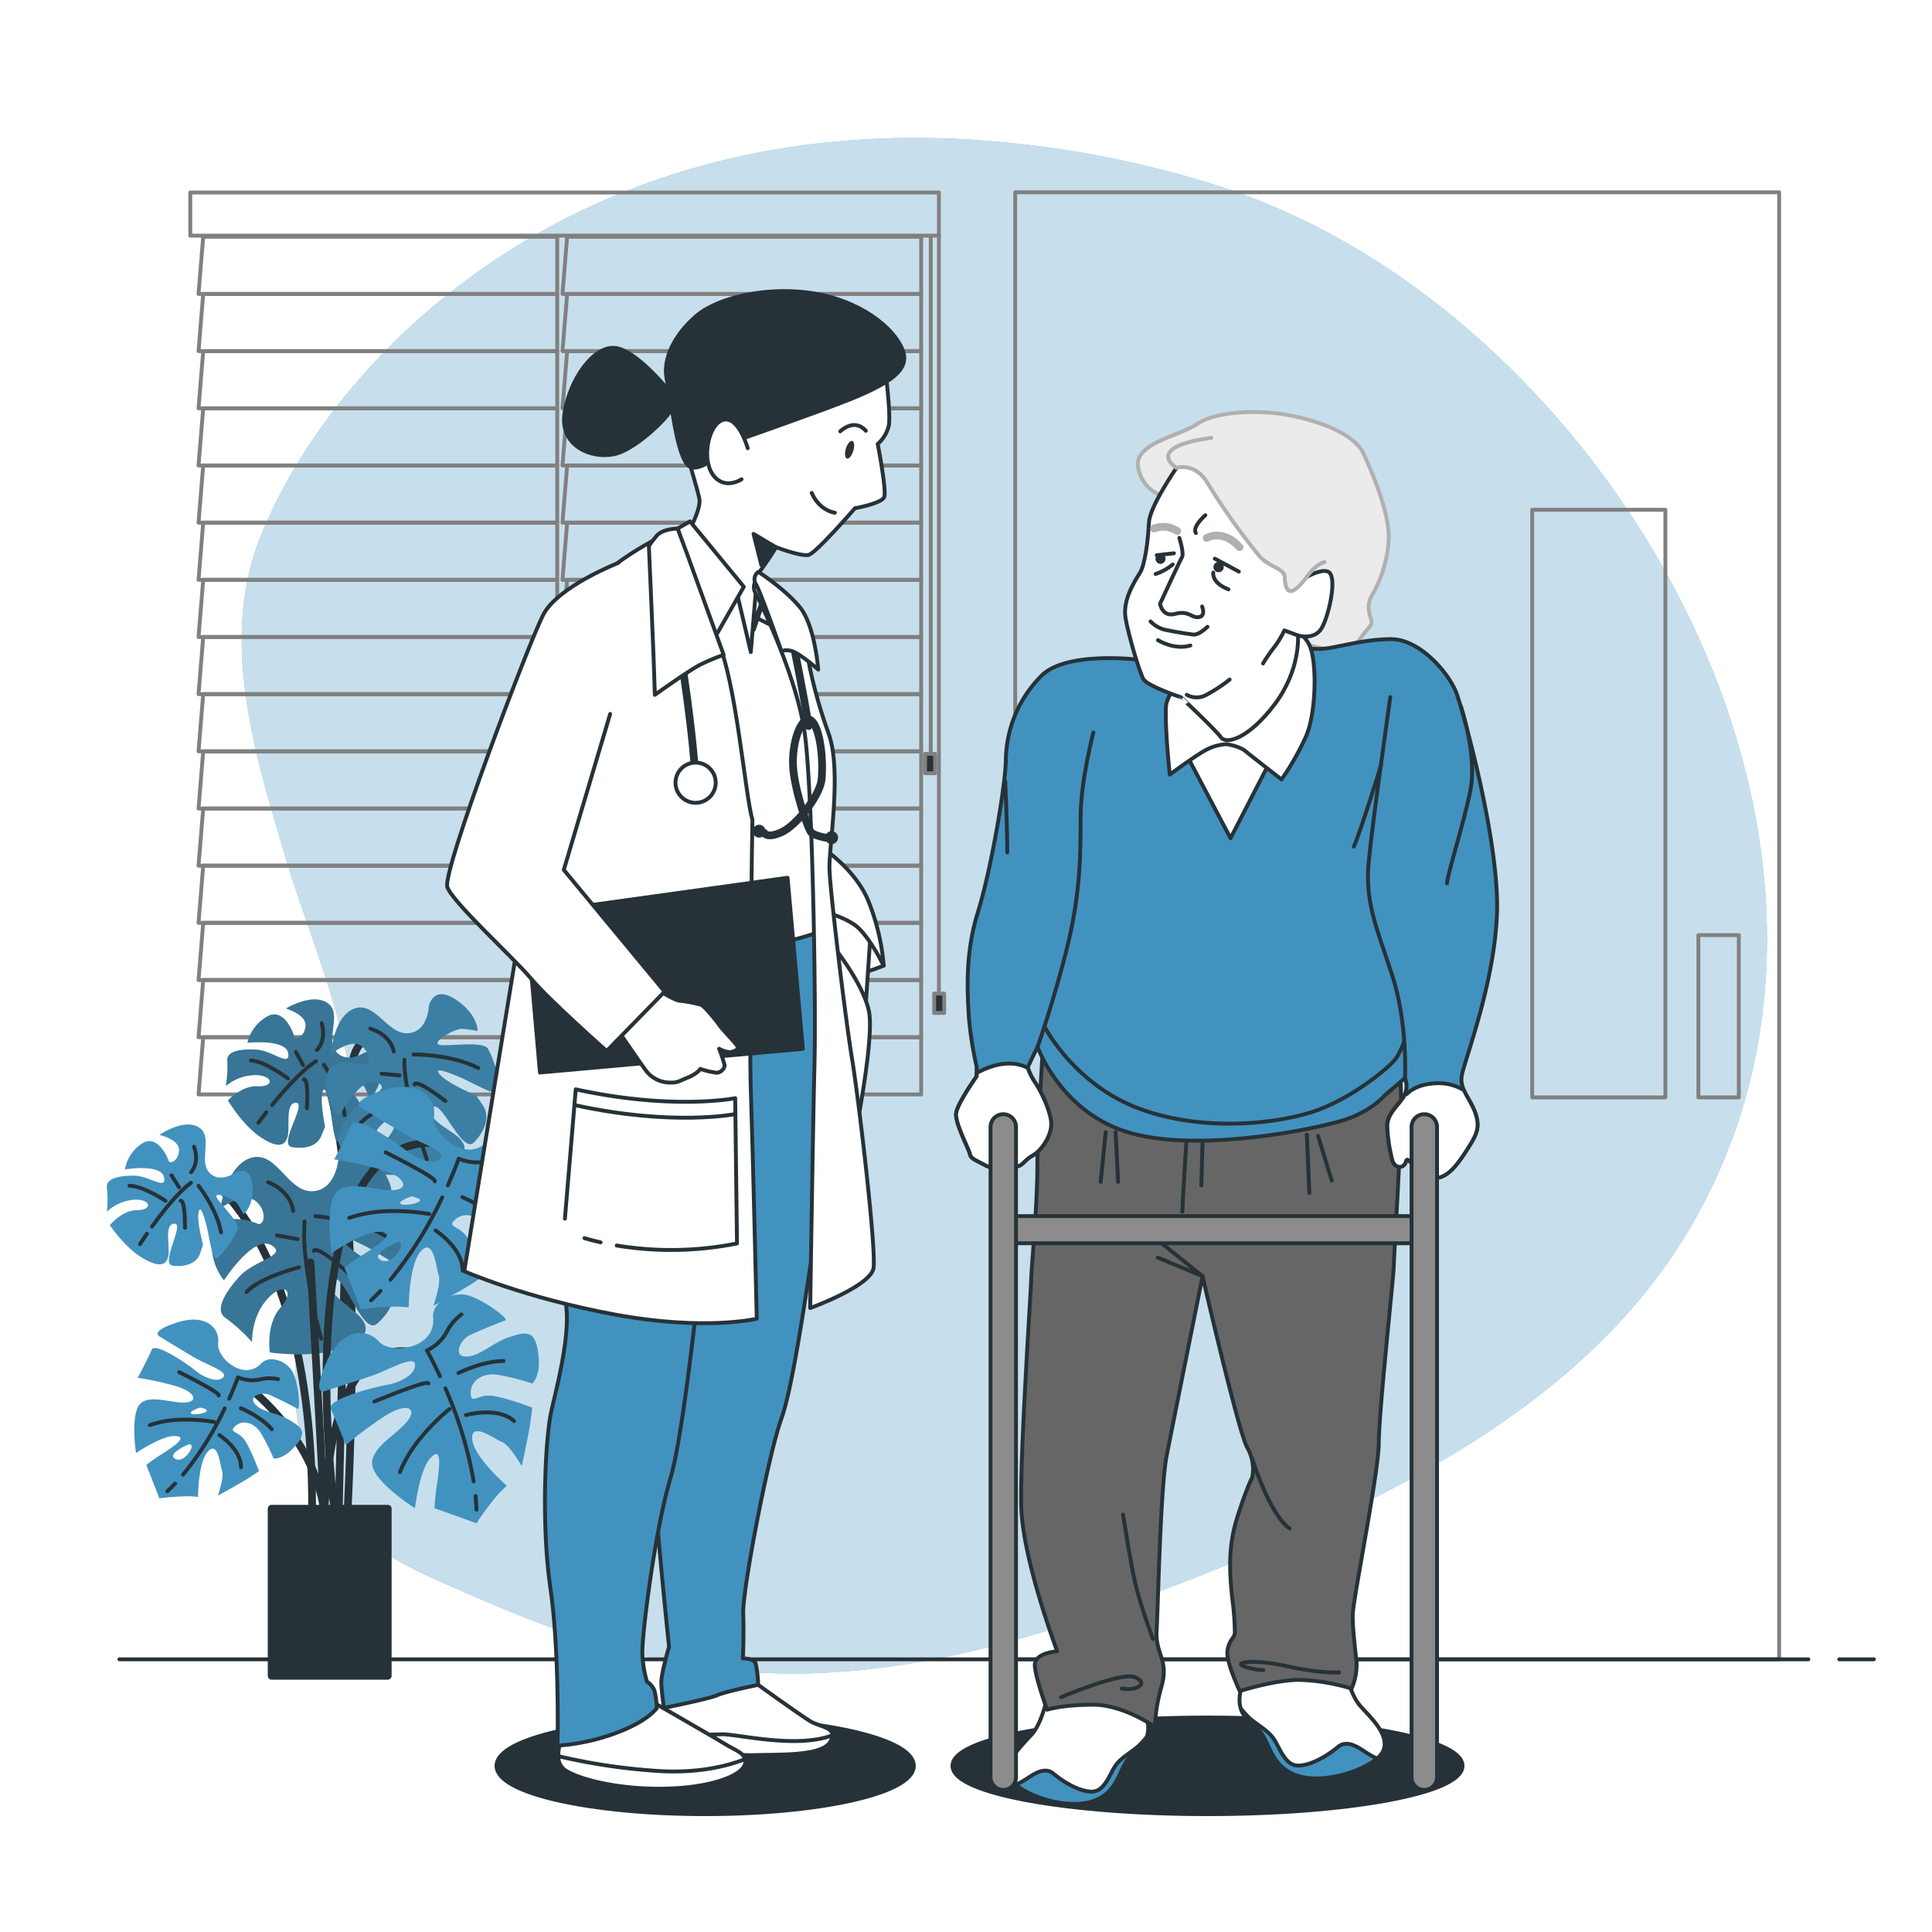 <svg class="animated" id="freepik_stories-medical-care" xmlns="http://www.w3.org/2000/svg" viewBox="0 0 500 500" version="1.1" xmlns:xlink="http://www.w3.org/1999/xlink" xmlns:svgjs="http://svgjs.com/svgjs"><style>svg#freepik_stories-medical-care:not(.animated) .animable {opacity: 0;}svg#freepik_stories-medical-care.animated #freepik--background-simple--inject-176 {animation: 6s Infinite  linear shake;animation-delay: 0s;}            @keyframes shake {                10%, 90% {                    transform: translate3d(-1px, 0, 0);                  }                  20%, 80% {                    transform: translate3d(2px, 0, 0);                  }                  30%, 50%, 70% {                    transform: translate3d(-4px, 0, 0);                  }                  40%, 60% {                    transform: translate3d(4px, 0, 0);                  }            }        </style><g id="freepik--background-simple--inject-176" class="animable" style="transform-origin: 259.923px 234.4px;"><path d="M420.69,131.2c-24.84-36.8-61.77-68.93-104.94-82.94A262.48,262.48,0,0,0,270,38C152,22,85,93,67,140c-10.3,26.89-.51,56.91,7.25,83.09C81.12,246.28,97.89,281.55,89,306c-12,33-29,79,22,102s93.16,38.26,175,9,128.76-58.68,152.94-101.94C471.54,256.74,457.77,186.13,420.69,131.2Z" style="fill: #4292BF; transform-origin: 259.923px 234.4px;" id="eld1nyksja7bp" class="animable"></path><g id="elyblfuql9vze"><path d="M420.69,131.2c-24.84-36.8-61.77-68.93-104.94-82.94A262.48,262.48,0,0,0,270,38C152,22,85,93,67,140c-10.3,26.89-.51,56.91,7.25,83.09C81.12,246.28,97.89,281.55,89,306c-12,33-29,79,22,102s93.16,38.26,175,9,128.76-58.68,152.94-101.94C471.54,256.74,457.77,186.13,420.69,131.2Z" style="fill: rgb(255, 255, 255); opacity: 0.7; transform-origin: 259.923px 234.4px;" class="animable" id="elorcl3za9ssn"></path></g></g><g id="freepik--Window--inject-176" class="animable" style="transform-origin: 146.8px 166.525px;"><polygon points="144.21 61.28 52.59 61.28 51.38 76.07 144.21 76.07 144.21 61.28" style="fill: none; stroke: gray; stroke-linecap: round; stroke-linejoin: round; transform-origin: 97.795px 68.675px;" id="elsfyhmiqb2mg" class="animable"></polygon><polygon points="144.21 76.07 52.59 76.07 51.38 90.87 144.21 90.87 144.21 76.07" style="fill: none; stroke: gray; stroke-linecap: round; stroke-linejoin: round; transform-origin: 97.795px 83.47px;" id="el1u0hqfib7mf" class="animable"></polygon><polygon points="144.21 90.87 52.59 90.87 51.38 105.67 144.21 105.67 144.21 90.87" style="fill: none; stroke: gray; stroke-linecap: round; stroke-linejoin: round; transform-origin: 97.795px 98.27px;" id="elurt9ceh8cm" class="animable"></polygon><polygon points="144.21 105.67 52.59 105.67 51.38 120.47 144.21 120.47 144.21 105.67" style="fill: none; stroke: gray; stroke-linecap: round; stroke-linejoin: round; transform-origin: 97.795px 113.07px;" id="elbv836teww9n" class="animable"></polygon><polygon points="144.21 120.47 52.59 120.47 51.38 135.26 144.21 135.26 144.21 120.47" style="fill: none; stroke: gray; stroke-linecap: round; stroke-linejoin: round; transform-origin: 97.795px 127.865px;" id="elyriqoeua0jn" class="animable"></polygon><polygon points="144.21 135.26 52.59 135.26 51.38 150.06 144.21 150.06 144.21 135.26" style="fill: none; stroke: gray; stroke-linecap: round; stroke-linejoin: round; transform-origin: 97.795px 142.66px;" id="elquop97gwhgq" class="animable"></polygon><polygon points="144.21 150.06 52.59 150.06 51.38 164.86 144.21 164.86 144.21 150.06" style="fill: none; stroke: gray; stroke-linecap: round; stroke-linejoin: round; transform-origin: 97.795px 157.46px;" id="el4mn72jy3dea" class="animable"></polygon><polygon points="144.21 164.86 52.59 164.86 51.38 179.65 144.21 179.65 144.21 164.86" style="fill: none; stroke: gray; stroke-linecap: round; stroke-linejoin: round; transform-origin: 97.795px 172.255px;" id="el89dz1206j8k" class="animable"></polygon><polygon points="144.21 179.65 52.59 179.65 51.38 194.45 144.21 194.45 144.21 179.65" style="fill: none; stroke: gray; stroke-linecap: round; stroke-linejoin: round; transform-origin: 97.795px 187.05px;" id="el7pbm06jhibo" class="animable"></polygon><polygon points="144.21 194.45 52.59 194.45 51.38 209.25 144.21 209.25 144.21 194.45" style="fill: none; stroke: gray; stroke-linecap: round; stroke-linejoin: round; transform-origin: 97.795px 201.85px;" id="elhs8e4wbp26a" class="animable"></polygon><polygon points="144.21 209.25 52.59 209.25 51.38 224.04 144.21 224.04 144.21 209.25" style="fill: none; stroke: gray; stroke-linecap: round; stroke-linejoin: round; transform-origin: 97.795px 216.645px;" id="el386zpul16as" class="animable"></polygon><polygon points="144.21 224.04 52.59 224.04 51.38 238.84 144.21 238.84 144.21 224.04" style="fill: none; stroke: gray; stroke-linecap: round; stroke-linejoin: round; transform-origin: 97.795px 231.44px;" id="eldtbmcxkwxrw" class="animable"></polygon><polygon points="144.21 238.84 52.59 238.84 51.38 253.64 144.21 253.64 144.21 238.84" style="fill: none; stroke: gray; stroke-linecap: round; stroke-linejoin: round; transform-origin: 97.795px 246.24px;" id="elrw4f3e6d24a" class="animable"></polygon><polygon points="144.21 253.64 52.59 253.64 51.38 268.44 144.21 268.44 144.21 253.64" style="fill: none; stroke: gray; stroke-linecap: round; stroke-linejoin: round; transform-origin: 97.795px 261.04px;" id="eln2mfqurtpmr" class="animable"></polygon><polygon points="144.21 268.44 52.59 268.44 51.38 283.23 144.21 283.23 144.21 268.44" style="fill: none; stroke: gray; stroke-linecap: round; stroke-linejoin: round; transform-origin: 97.795px 275.835px;" id="el0pdf62u9n7d" class="animable"></polygon><polygon points="238.4 61.28 146.78 61.28 145.57 76.07 238.4 76.07 238.4 61.28" style="fill: none; stroke: gray; stroke-linecap: round; stroke-linejoin: round; transform-origin: 191.985px 68.675px;" id="elcdz1opzb0qb" class="animable"></polygon><polygon points="238.4 76.07 146.78 76.07 145.57 90.87 238.4 90.87 238.4 76.07" style="fill: none; stroke: gray; stroke-linecap: round; stroke-linejoin: round; transform-origin: 191.985px 83.47px;" id="el0qnt1gkwci8a" class="animable"></polygon><polygon points="238.4 90.87 146.78 90.87 145.57 105.67 238.4 105.67 238.4 90.87" style="fill: none; stroke: gray; stroke-linecap: round; stroke-linejoin: round; transform-origin: 191.985px 98.27px;" id="elxummn18yfjs" class="animable"></polygon><polygon points="238.4 105.67 146.78 105.67 145.57 120.47 238.4 120.47 238.4 105.67" style="fill: none; stroke: gray; stroke-linecap: round; stroke-linejoin: round; transform-origin: 191.985px 113.07px;" id="elqi8mp3154l" class="animable"></polygon><polygon points="238.4 120.47 146.78 120.47 145.57 135.26 238.4 135.26 238.4 120.47" style="fill: none; stroke: gray; stroke-linecap: round; stroke-linejoin: round; transform-origin: 191.985px 127.865px;" id="el6rgak4m0roi" class="animable"></polygon><polygon points="238.4 135.26 146.78 135.26 145.57 150.06 238.4 150.06 238.4 135.26" style="fill: none; stroke: gray; stroke-linecap: round; stroke-linejoin: round; transform-origin: 191.985px 142.66px;" id="eljan86q3z098" class="animable"></polygon><polygon points="238.4 150.06 146.78 150.06 145.57 164.86 238.4 164.86 238.4 150.06" style="fill: none; stroke: gray; stroke-linecap: round; stroke-linejoin: round; transform-origin: 191.985px 157.46px;" id="el5e86mrcv9wb" class="animable"></polygon><polygon points="238.4 164.86 146.78 164.86 145.57 179.65 238.4 179.65 238.4 164.86" style="fill: none; stroke: gray; stroke-linecap: round; stroke-linejoin: round; transform-origin: 191.985px 172.255px;" id="elrcto14fkxwh" class="animable"></polygon><polygon points="238.4 179.65 146.78 179.65 145.57 194.45 238.4 194.45 238.4 179.65" style="fill: none; stroke: gray; stroke-linecap: round; stroke-linejoin: round; transform-origin: 191.985px 187.05px;" id="eljbsdxtm3n6" class="animable"></polygon><polygon points="238.4 194.45 146.78 194.45 145.57 209.25 238.4 209.25 238.4 194.45" style="fill: none; stroke: gray; stroke-linecap: round; stroke-linejoin: round; transform-origin: 191.985px 201.85px;" id="elw3yamjd7gie" class="animable"></polygon><polygon points="238.4 209.25 146.78 209.25 145.57 224.04 238.4 224.04 238.4 209.25" style="fill: none; stroke: gray; stroke-linecap: round; stroke-linejoin: round; transform-origin: 191.985px 216.645px;" id="elc6w3dx74lin" class="animable"></polygon><polygon points="238.4 224.04 146.78 224.04 145.57 238.84 238.4 238.84 238.4 224.04" style="fill: none; stroke: gray; stroke-linecap: round; stroke-linejoin: round; transform-origin: 191.985px 231.44px;" id="elly6oh1fqk1" class="animable"></polygon><polygon points="238.4 238.84 146.78 238.84 145.57 253.64 238.4 253.64 238.4 238.84" style="fill: none; stroke: gray; stroke-linecap: round; stroke-linejoin: round; transform-origin: 191.985px 246.24px;" id="elei97bxn78zt" class="animable"></polygon><polygon points="238.4 253.64 146.78 253.64 145.57 268.44 238.4 268.44 238.4 253.64" style="fill: none; stroke: gray; stroke-linecap: round; stroke-linejoin: round; transform-origin: 191.985px 261.04px;" id="elao71nu4q7er" class="animable"></polygon><polygon points="238.4 268.44 146.78 268.44 145.57 283.23 238.4 283.23 238.4 268.44" style="fill: none; stroke: gray; stroke-linecap: round; stroke-linejoin: round; transform-origin: 191.985px 275.835px;" id="elabspe4awi4d" class="animable"></polygon><rect x="49.24" y="49.82" width="193.75" height="11.16" style="fill: none; stroke: gray; stroke-linecap: round; stroke-linejoin: round; transform-origin: 146.115px 55.4px;" id="elk7jzec2iptj" class="animable"></rect><line x1="242.99" y1="60.98" x2="242.99" y2="257.57" style="fill: none; stroke: gray; stroke-linecap: round; stroke-linejoin: round; transform-origin: 242.99px 159.275px;" id="elzkrk6d8xqrg" class="animable"></line><line x1="240.88" y1="61.3" x2="240.88" y2="196.18" style="fill: none; stroke: gray; stroke-linecap: round; stroke-linejoin: round; transform-origin: 240.88px 128.74px;" id="ely3gcazlpgrb" class="animable"></line><rect x="241.76" y="257.14" width="2.6" height="5.01" style="fill: rgb(38, 50, 56); stroke: gray; stroke-linecap: round; stroke-linejoin: round; transform-origin: 243.06px 259.645px;" id="elr8m8cwj2zqo" class="animable"></rect><rect x="239.41" y="195.1" width="2.6" height="5.01" style="fill: rgb(38, 50, 56); stroke: gray; stroke-linecap: round; stroke-linejoin: round; transform-origin: 240.71px 197.605px;" id="el2saxn3vvmbe" class="animable"></rect></g><g id="freepik--Plant--inject-176" class="animable" style="transform-origin: 83.555px 345.505px;"><path d="M104,269.35S91.7,262.52,90.79,278,87.6,394.09,87.6,394.09" style="fill: none; stroke: rgb(38, 50, 56); stroke-linecap: round; stroke-linejoin: round; stroke-width: 2px; transform-origin: 95.8px 330.97px;" id="elvosudqh5l0q" class="animable"></path><path d="M84.41,279.36s10,22.31,5.47,113.37" style="fill: none; stroke: rgb(38, 50, 56); stroke-linecap: round; stroke-linejoin: round; stroke-width: 2px; transform-origin: 87.734px 336.045px;" id="elvtb1c8y5pfh" class="animable"></path><path d="M94.26,272.47s-4.71,3-7.38-.44,1.81-9.76-2.15-12.46S74,261,74,261s5.25,1.54,5.08,4.41-2.7,4-3,2.7-2.85-7.57-7.12-4.94a10.59,10.59,0,0,0-4.92,6.7s9.94-1.06,10.54,2.68-4.07-.66-8.17-.9-7.84.36-7.57,2.85a32.57,32.57,0,0,1-.39,6.55,12.23,12.23,0,0,1,8-2.82c4.51.27,4.34,3.14.24,2.9S59,284.78,59,284.78s3.74,6.39,8.49,9.55,6.46,2,7-.41-.72-8.68,2.15-8.51-4.75,10.82-1.09,11.45,6.61-.43,7.57-2.84l1-2.41s-1.28-6.25-.72-8.68,1.23.07,1.88,3,1.06,9.93,2.31,9.59,5.26-5.44,6.2-7.44-5.28-8.13-5.21-9.36,4.87,1.11,5.62,2.39,1.47,3,1.47,3,3-1.88,2.92-7.64S94.26,272.47,94.26,272.47Z" style="fill: #4292BF; transform-origin: 78.521px 277.846px;" id="el68o71o2m2rp" class="animable"></path><g id="el2wtvsy7f84l"><path d="M94.26,272.47s-4.71,3-7.38-.44,1.81-9.76-2.15-12.46S74,261,74,261s5.25,1.54,5.08,4.41-2.7,4-3,2.7-2.85-7.57-7.12-4.94a10.59,10.59,0,0,0-4.92,6.7s9.94-1.06,10.54,2.68-4.07-.66-8.17-.9-7.84.36-7.57,2.85a32.57,32.57,0,0,1-.39,6.55,12.23,12.23,0,0,1,8-2.82c4.51.27,4.34,3.14.24,2.9S59,284.78,59,284.78s3.74,6.39,8.49,9.55,6.46,2,7-.41-.72-8.68,2.15-8.51-4.75,10.82-1.09,11.45,6.61-.43,7.57-2.84l1-2.41s-1.28-6.25-.72-8.68,1.23.07,1.88,3,1.06,9.93,2.31,9.59,5.26-5.44,6.2-7.44-5.28-8.13-5.21-9.36,4.87,1.11,5.62,2.39,1.47,3,1.47,3,3-1.88,2.92-7.64S94.26,272.47,94.26,272.47Z" style="fill: rgb(38, 50, 56); opacity: 0.3; transform-origin: 78.521px 277.846px;" class="animable" id="eljlz57hcu4or"></path></g><path d="M70.42,286c3.06-3.79,7.58-8.92,11.37-11.37" style="fill: none; stroke: rgb(38, 50, 56); stroke-linecap: round; stroke-linejoin: round; transform-origin: 76.105px 280.315px;" id="el9gcbl1vowg8" class="animable"></path><path d="M66.86,290.59s.79-1.09,2.07-2.73" style="fill: none; stroke: rgb(38, 50, 56); stroke-linecap: round; stroke-linejoin: round; transform-origin: 67.895px 289.225px;" id="el6t50t3vomyv" class="animable"></path><path d="M83.79,275.55s4.56,6.44,5.4,13.07" style="fill: none; stroke: rgb(38, 50, 56); stroke-linecap: round; stroke-linejoin: round; transform-origin: 86.49px 282.085px;" id="elra6smqqgrei" class="animable"></path><path d="M78.63,279.36s1.28-.75.8,7.45" style="fill: none; stroke: rgb(38, 50, 56); stroke-linecap: round; stroke-linejoin: round; transform-origin: 79.084px 283.076px;" id="el5oor61s0n8w" class="animable"></path><path d="M82,271.74s2.6-2.31,1.23-6.92" style="fill: none; stroke: rgb(38, 50, 56); stroke-linecap: round; stroke-linejoin: round; transform-origin: 82.814px 268.28px;" id="eldafvhpqzve" class="animable"></path><line x1="78.44" y1="275.65" x2="76.58" y2="272.25" style="fill: none; stroke: rgb(38, 50, 56); stroke-linecap: round; stroke-linejoin: round; transform-origin: 77.51px 273.95px;" id="elsba1uxgm9m" class="animable"></line><path d="M74.53,279.12s-5.9-4.46-9.59-4.68" style="fill: none; stroke: rgb(38, 50, 56); stroke-linecap: round; stroke-linejoin: round; transform-origin: 69.735px 276.78px;" id="elarq147t01l9" class="animable"></path><path d="M111,260.32s-.18,6.76-5.46,7.09-8.54-8.47-13.94-6.35-5.92,11.76-5.92,11.76,5.12-4.21,7.88-2.09,2.12,5.4.63,4.88-9.52-2.31-9.79,3.75a12.82,12.82,0,0,0,3.35,9.5s5.71-10.67,9.86-8.72-3.43,3.63-6.46,7.57-5,8.09-2.31,9.52a39.75,39.75,0,0,1,6.3,4.85,14.75,14.75,0,0,1,2.61-9.91c3.34-4.33,6.1-2.2,3.06,1.73S99.3,304,99.3,304s8.94.61,15.34-2,6.44-5.08,4.38-7.3-9.19-5.19-7.06-7.95,7.6,12.13,10.72,8.89,4.07-6.91,2.32-9.51l-1.76-2.61s-7.12-3-9.18-5.2.91-1.18,4.27.16,10.67,5.71,11.19,4.22-1.87-9-3.24-11.28-11.73-.25-12.91-1.16,4.43-4.12,6.22-4a37.53,37.53,0,0,1,4,.55s.16-4.28-5.66-8.13S111,260.32,111,260.32Z" style="fill: #4292BF; transform-origin: 106.983px 280.686px;" id="elwtyhzj4sof" class="animable"></path><g id="el2rgkq5mek9y"><path d="M111,260.32s-.18,6.76-5.46,7.09-8.54-8.47-13.94-6.35-5.92,11.76-5.92,11.76,5.12-4.21,7.88-2.09,2.12,5.4.63,4.88-9.52-2.31-9.79,3.75a12.82,12.82,0,0,0,3.35,9.5s5.71-10.67,9.86-8.72-3.43,3.63-6.46,7.57-5,8.09-2.31,9.52a39.75,39.75,0,0,1,6.3,4.85,14.75,14.75,0,0,1,2.61-9.91c3.34-4.33,6.1-2.2,3.06,1.73S99.3,304,99.3,304s8.94.61,15.34-2,6.44-5.08,4.38-7.3-9.19-5.19-7.06-7.95,7.6,12.13,10.72,8.89,4.07-6.91,2.32-9.51l-1.76-2.61s-7.12-3-9.18-5.2.91-1.18,4.27.16,10.67,5.71,11.19,4.22-1.87-9-3.24-11.28-11.73-.25-12.91-1.16,4.43-4.12,6.22-4a37.53,37.53,0,0,1,4,.55s.16-4.28-5.66-8.13S111,260.32,111,260.32Z" style="fill: rgb(38, 50, 56); opacity: 0.2; transform-origin: 106.983px 280.686px;" class="animable" id="el72y79wcji2p"></path></g><path d="M108.29,293.39c-1.7-5.65-3.76-13.67-3.63-19.13" style="fill: none; stroke: rgb(38, 50, 56); stroke-linecap: round; stroke-linejoin: round; transform-origin: 106.472px 283.825px;" id="elh1v8t717ym" class="animable"></path><path d="M110.49,300.1s-.56-1.54-1.33-3.93" style="fill: none; stroke: rgb(38, 50, 56); stroke-linecap: round; stroke-linejoin: round; transform-origin: 109.825px 298.135px;" id="ell5xdizv2zuq" class="animable"></path><path d="M107,272.9s9.55-.17,16.76,3.5" style="fill: none; stroke: rgb(38, 50, 56); stroke-linecap: round; stroke-linejoin: round; transform-origin: 115.38px 274.649px;" id="el9h4udpon4q" class="animable"></path><path d="M107.27,280.66s.12-1.79,8,4.28" style="fill: none; stroke: rgb(38, 50, 56); stroke-linecap: round; stroke-linejoin: round; transform-origin: 111.27px 282.677px;" id="elyksaypuqh1k" class="animable"></path><path d="M101.91,272.14s-.54-4.19-6.09-5.95" style="fill: none; stroke: rgb(38, 50, 56); stroke-linecap: round; stroke-linejoin: round; transform-origin: 98.865px 269.165px;" id="elldh26rotzek" class="animable"></path><line x1="103.42" y1="278.32" x2="98.75" y2="277.86" style="fill: none; stroke: rgb(38, 50, 56); stroke-linecap: round; stroke-linejoin: round; transform-origin: 101.085px 278.09px;" id="el65taot6sj77" class="animable"></line><path d="M104.23,284.6S95.74,287.47,93,291" style="fill: none; stroke: rgb(38, 50, 56); stroke-linecap: round; stroke-linejoin: round; transform-origin: 98.615px 287.8px;" id="el1jd7h2gd5nv" class="animable"></path><path d="M54.37,305.32s26.86,17.75,26.4,86.5" style="fill: none; stroke: rgb(38, 50, 56); stroke-linecap: round; stroke-linejoin: round; stroke-width: 2px; transform-origin: 67.573px 348.57px;" id="elepmimjgsikn" class="animable"></path><path d="M87.49,300.63s-.86,7.78-7,7.66S71.45,297.71,65,299.65s-7.94,13-7.94,13,6.31-4.38,9.29-1.66,1.94,6.43.27,5.69-10.76-3.57-11.66,3.4a14.83,14.83,0,0,0,3,11.27s7.6-11.77,12.2-9.13-4.3,3.87-8.17,8.13-6.51,8.86-3.57,10.76a45.74,45.74,0,0,1,6.82,6.2s-.31-6.5,4-11.19,7.24-2,3.37,2.29S69.84,350,69.84,350s10.27,1.55,17.9-.85,7.9-5.26,5.73-8-10.1-6.86-7.39-9.84S93.7,346,97.61,342.54s5.35-7.59,3.57-10.77l-1.78-3.18s-7.94-4.11-10.1-6.86,1.16-1.27,4.92.59,11.77,7.59,12.5,5.93-1.31-10.54-2.66-13.33-13.52-1.4-14.8-2.56,5.5-4.33,7.56-4a44.47,44.47,0,0,1,4.53,1s.58-4.92-5.77-9.92S87.49,300.63,87.49,300.63Z" style="fill: #4292BF; transform-origin: 80.84px 323.991px;" id="elfje1hhhp348" class="animable"></path><g id="elj1kj7vp6h0d"><path d="M87.49,300.63s-.86,7.78-7,7.66S71.45,297.71,65,299.65s-7.94,13-7.94,13,6.31-4.38,9.29-1.66,1.94,6.43.27,5.69-10.76-3.57-11.66,3.4a14.83,14.83,0,0,0,3,11.27s7.6-11.77,12.2-9.13-4.3,3.87-8.17,8.13-6.51,8.86-3.57,10.76a45.74,45.74,0,0,1,6.82,6.2s-.31-6.5,4-11.19,7.24-2,3.37,2.29S69.84,350,69.84,350s10.27,1.55,17.9-.85,7.9-5.26,5.73-8-10.1-6.86-7.39-9.84S93.7,346,97.61,342.54s5.35-7.59,3.57-10.77l-1.78-3.18s-7.94-4.11-10.1-6.86,1.16-1.27,4.92.59,11.77,7.59,12.5,5.93-1.31-10.54-2.66-13.33-13.52-1.4-14.8-2.56,5.5-4.33,7.56-4a44.47,44.47,0,0,1,4.53,1s.58-4.92-5.77-9.92S87.49,300.63,87.49,300.63Z" style="fill: rgb(38, 50, 56); opacity: 0.3; transform-origin: 80.84px 323.991px;" class="animable" id="el2quptvm8zhm"></path></g><path d="M81.23,338.54c-1.44-6.69-3-16.14-2.39-22.43" style="fill: none; stroke: rgb(38, 50, 56); stroke-linecap: round; stroke-linejoin: round; transform-origin: 79.967px 327.325px;" id="eli2leviittuj" class="animable"></path><path d="M83.13,346.48s-.5-1.82-1.17-4.66" style="fill: none; stroke: rgb(38, 50, 56); stroke-linecap: round; stroke-linejoin: round; transform-origin: 82.545px 344.15px;" id="el58gqb7o9hg3" class="animable"></path><path d="M81.63,314.76s11,.7,19,5.62" style="fill: none; stroke: rgb(38, 50, 56); stroke-linecap: round; stroke-linejoin: round; transform-origin: 91.13px 317.57px;" id="el8f6a2yt4ixg" class="animable"></path><path d="M81.24,323.74s.31-2.05,8.83,5.7" style="fill: none; stroke: rgb(38, 50, 56); stroke-linecap: round; stroke-linejoin: round; transform-origin: 85.655px 326.467px;" id="elnotq54f0zy" class="animable"></path><path d="M75.86,313.4s-.23-4.88-6.46-7.44" style="fill: none; stroke: rgb(38, 50, 56); stroke-linecap: round; stroke-linejoin: round; transform-origin: 72.63px 309.68px;" id="elyee32lj11g" class="animable"></path><line x1="77.02" y1="320.68" x2="71.68" y2="319.71" style="fill: none; stroke: rgb(38, 50, 56); stroke-linecap: round; stroke-linejoin: round; transform-origin: 74.35px 320.195px;" id="elcr8uapaz9he" class="animable"></line><path d="M77.37,328s-10.07,2.52-13.56,6.35" style="fill: none; stroke: rgb(38, 50, 56); stroke-linecap: round; stroke-linejoin: round; transform-origin: 70.59px 331.175px;" id="elhc61xilzzzn" class="animable"></path><path d="M64.84,359.49S82.14,372.7,84,392.27l-3.64-65.56" style="fill: none; stroke: rgb(38, 50, 56); stroke-linecap: round; stroke-linejoin: round; stroke-width: 2px; transform-origin: 74.42px 359.49px;" id="elgpdfpnd56v" class="animable"></path><path d="M106.72,349.93C84,345.83,84,392.27,84,392.27" style="fill: none; stroke: rgb(38, 50, 56); stroke-linecap: round; stroke-linejoin: round; stroke-width: 2px; transform-origin: 95.36px 370.972px;" id="elwgbbjiqjmk" class="animable"></path><path d="M86.69,391.82s-13.2-96.06,25-96.06" style="fill: none; stroke: rgb(38, 50, 56); stroke-linecap: round; stroke-linejoin: round; stroke-width: 2px; transform-origin: 98.088px 343.79px;" id="elduiow09kmha" class="animable"></path><path d="M98.05,347.17c-3.11-3.5-9.72-3.5-13.6,5.44s-.39,7.39-.39,7.39,7.38-2.33,12-3.89S107,350.67,107.38,353s-3.11,4.67-7.39,5.44-15.54,3.89-14.38,6.22S89.5,374,89.5,374A99.3,99.3,0,0,1,100,366.22c5.06-3.11,8.17-2,5.44,1.55s-10.49,7.39-8.94,12.05,10.89,10.49,10.89,10.49,1.16-9.71,3.88-12.82,2.73.39,1.95,5.83a63.08,63.08,0,0,0-.78,7l10.88,3.89a77.69,77.69,0,0,1,5.83-7.77l2-1.95s-8.55-7.38-8.94-12.05,5.83,0,7.77.78,5.05,6.22,5.05,6.22,1.95-8.94,2.34-12.05l.38-3.11s-8.16-3.11-11.27-3.11-4.66,2.33-4.66-.77,3.11-5.06,6.61-4.67a61,61,0,0,1,9.32,2.33s2.34-1.94,1.56-7.77-2.72-5.83-7.39-4.28-7.77,5.06-11.27,5.06-1.55-4.28.78-5.44,8.16-3.5,9.33-3.89-6.22-5.83-10.11-6.61-8.92,2-8.55,5.83C112.82,349.11,101.16,350.67,98.05,347.17Z" style="fill: #4292BF; transform-origin: 111.044px 364.604px;" id="elb4oin955htv" class="animable"></path><path d="M123.07,387.19q.18,1.76.24,3.51" style="fill: none; stroke: rgb(38, 50, 56); stroke-linecap: round; stroke-linejoin: round; transform-origin: 123.19px 388.945px;" id="elpztnfq3gkls" class="animable"></path><path d="M115.26,359.29a102.94,102.94,0,0,1,7.32,24.08" style="fill: none; stroke: rgb(38, 50, 56); stroke-linecap: round; stroke-linejoin: round; transform-origin: 118.92px 371.33px;" id="elrucae1a6ru" class="animable"></path><path d="M113.86,356.17c-1.92-4.14-3.37-6.67-3.37-6.67a11.44,11.44,0,0,0,5.05-4.66,12.93,12.93,0,0,1,3.89-4.67" style="fill: none; stroke: rgb(38, 50, 56); stroke-linecap: round; stroke-linejoin: round; transform-origin: 114.96px 348.17px;" id="elpwk53p17xd" class="animable"></path><path d="M96.88,362.72s14-5.83,14-4.67" style="fill: none; stroke: rgb(38, 50, 56); stroke-linecap: round; stroke-linejoin: round; transform-origin: 103.88px 360.309px;" id="elux4gex4orc" class="animable"></path><path d="M118.65,355.33s6.22-3.11,11.66-3.11" style="fill: none; stroke: rgb(38, 50, 56); stroke-linecap: round; stroke-linejoin: round; transform-origin: 124.48px 353.775px;" id="ely7eqwdy6ncm" class="animable"></path><path d="M116.32,364.66a53.71,53.71,0,0,0-7.39,7.39,33.6,33.6,0,0,0-5.44,8.94" style="fill: none; stroke: rgb(38, 50, 56); stroke-linecap: round; stroke-linejoin: round; transform-origin: 109.905px 372.825px;" id="el8p8ia6knel2" class="animable"></path><path d="M120.59,366.22s8.16-2.34,12.44,1.55" style="fill: none; stroke: rgb(38, 50, 56); stroke-linecap: round; stroke-linejoin: round; transform-origin: 126.81px 366.646px;" id="el2tqf2tj7ks6" class="animable"></path><path d="M135.38,313.7c-4.23-2.5-8.91-2.56-11.21-5.2s2.21-4,4.62-3,8,3.87,9.05,4.49.33-8.51-1.63-12-7.33-5.45-10-2.63c-5.66,5.94-14.47-1.85-13.87-6.49s-3.73-9.63-13-6.71-5.83,4.55-5.83,4.55,6.6,4.05,10.83,6.55,11.25,4.65,9.74,6.47-5.56.71-9-2S92,288.59,91,291s-4.5,9.05-4.5,9.05a98.52,98.52,0,0,1,12.75,2.83c5.66,1.78,6.82,4.89,2.39,5.13s-12.45-3.08-15,1.15-.79,15.1-.79,15.1,8.1-5.49,12.23-5.48,1.49,2.31-3.13,5.29a62.34,62.34,0,0,0-5.79,4l4.2,10.77a77.81,77.81,0,0,1,9.69-.7l2.74.2s0-11.3,3.24-14.65,3.82,4.4,4.51,6.38-1.39,7.89-1.39,7.89,8-4.39,10.63-6.14l2.6-1.74s-3-8.21-5-10.55-4.81-2-2.47-4,5.86-1,7.86,1.94A60.09,60.09,0,0,1,130.1,326s3,.49,6.89-3.92S139.61,316.2,135.38,313.7ZM98.59,326.14c-3.1-1.56,4.28-4.66,4.28-4.66C105.59,321.09,101.7,327.69,98.59,326.14Zm5.24-14.51c-1.32-.66,2.65-2,2.65-2C112.23,310.75,105.16,312.29,103.83,311.63Z" style="fill: #4292BF; transform-origin: 112.291px 310.065px;" id="el5jbmd7x0yyn" class="animable"></path><path d="M98.51,334.06c-.81.85-1.64,1.68-2.49,2.48" style="fill: none; stroke: rgb(38, 50, 56); stroke-linecap: round; stroke-linejoin: round; transform-origin: 97.265px 335.3px;" id="elb9tphf63t" class="animable"></path><path d="M114.46,309.87a102.6,102.6,0,0,1-13.39,21.31" style="fill: none; stroke: rgb(38, 50, 56); stroke-linecap: round; stroke-linejoin: round; transform-origin: 107.765px 320.525px;" id="el4m9y4anhmlx" class="animable"></path><path d="M115.9,306.77c1.87-4.17,2.82-6.92,2.82-6.92a11.54,11.54,0,0,0,6.84.76,12.93,12.93,0,0,1,6.07-.13" style="fill: none; stroke: rgb(38, 50, 56); stroke-linecap: round; stroke-linejoin: round; transform-origin: 123.765px 303.31px;" id="el7dd8jrnambq" class="animable"></path><path d="M112.52,305.75c.88-.77-12.7-7.51-12.7-7.51" style="fill: none; stroke: rgb(38, 50, 56); stroke-linecap: round; stroke-linejoin: round; transform-origin: 106.19px 301.995px;" id="elqkntie8vri" class="animable"></path><path d="M119.67,309.83s6.42,2.66,10,6.77" style="fill: none; stroke: rgb(38, 50, 56); stroke-linecap: round; stroke-linejoin: round; transform-origin: 124.67px 313.215px;" id="ellfp711fdu7" class="animable"></path><path d="M111.1,314.19a53.85,53.85,0,0,0-10.42-.74,33.8,33.8,0,0,0-10.32,1.75" style="fill: none; stroke: rgb(38, 50, 56); stroke-linecap: round; stroke-linejoin: round; transform-origin: 100.73px 314.316px;" id="elk565c4jh36" class="animable"></path><path d="M112.73,318.44s7.11,4.63,7,10.41" style="fill: none; stroke: rgb(38, 50, 56); stroke-linecap: round; stroke-linejoin: round; transform-origin: 116.231px 323.645px;" id="elx869h70whs7" class="animable"></path><path d="M75,367.55c-3.4-2-7.17-2.05-9-4.18s1.77-3.2,3.71-2.4,6.43,3.12,7.29,3.62.26-6.86-1.32-9.63-5.9-4.38-8.05-2.12c-4.55,4.78-11.65-1.48-11.17-5.22s-3-7.75-10.48-5.4-4.69,3.66-4.69,3.66,5.31,3.26,8.72,5.28,9,3.74,7.83,5.2-4.47.58-7.2-1.61-10.56-7.4-11.37-5.46-3.61,7.28-3.61,7.28a80.17,80.17,0,0,1,10.26,2.28c4.55,1.43,5.48,3.93,1.92,4.13s-10-2.49-12,.92-.63,12.15-.63,12.15,6.52-4.42,9.84-4.41,1.2,1.86-2.51,4.26a52,52,0,0,0-4.67,3.22l3.38,8.66a62.06,62.06,0,0,1,7.8-.55l2.21.15s0-9.09,2.6-11.79,3.08,3.55,3.63,5.14-1.11,6.35-1.11,6.35,6.46-3.54,8.55-4.94l2.1-1.41s-2.42-6.6-4.06-8.49-3.88-1.6-2-3.24,4.71-.78,6.32,1.55a49.52,49.52,0,0,1,3.51,6.9s2.41.4,5.54-3.15S78.39,369.57,75,367.55Zm-29.6,10c-2.5-1.26,3.44-3.76,3.44-3.76C51,373.5,47.88,378.82,45.38,377.57Zm4.21-11.68c-1.06-.54,2.14-1.6,2.14-1.6C56.35,365.18,50.66,366.42,49.59,365.89Z" style="fill: #4292BF; transform-origin: 56.475px 364.65px;" id="ele2ge3tcp9tk" class="animable"></path><path d="M45.31,383.94c-.65.69-1.31,1.35-2,2" style="fill: none; stroke: rgb(38, 50, 56); stroke-linecap: round; stroke-linejoin: round; transform-origin: 44.31px 384.94px;" id="el983islpw4h" class="animable"></path><path d="M58.15,364.47a82.49,82.49,0,0,1-10.77,17.15" style="fill: none; stroke: rgb(38, 50, 56); stroke-linecap: round; stroke-linejoin: round; transform-origin: 52.765px 373.045px;" id="elgi5kct2x5xm" class="animable"></path><path d="M59.31,362c1.5-3.36,2.27-5.57,2.27-5.57a9.3,9.3,0,0,0,5.5.61,10.34,10.34,0,0,1,4.88-.1" style="fill: none; stroke: rgb(38, 50, 56); stroke-linecap: round; stroke-linejoin: round; transform-origin: 65.635px 359.215px;" id="elj9i4v02yl1" class="animable"></path><path d="M46.37,355.11s10.93,5.43,10.22,6.05" style="fill: none; stroke: rgb(38, 50, 56); stroke-linecap: round; stroke-linejoin: round; transform-origin: 51.497px 358.135px;" id="elj4ymd7fpby" class="animable"></path><path d="M62.34,364.44s5.17,2.14,8,5.45" style="fill: none; stroke: rgb(38, 50, 56); stroke-linecap: round; stroke-linejoin: round; transform-origin: 66.34px 367.165px;" id="el2ak2ou0zdh" class="animable"></path><path d="M55.44,368a43.27,43.27,0,0,0-8.38-.59,26.9,26.9,0,0,0-8.3,1.41" style="fill: none; stroke: rgb(38, 50, 56); stroke-linecap: round; stroke-linejoin: round; transform-origin: 47.1px 368.107px;" id="elvtmjw1k5noj" class="animable"></path><path d="M56.75,371.37s5.73,3.73,5.62,8.38" style="fill: none; stroke: rgb(38, 50, 56); stroke-linecap: round; stroke-linejoin: round; transform-origin: 59.561px 375.56px;" id="elumi8eddry7" class="animable"></path><path d="M61.1,303.37s-4.28,3.11-7,0,1.17-9.33-2.72-11.66-10.11,2-10.11,2,5.06,1.16,5.06,3.88-2.34,3.89-2.72,2.72-3.11-7-7-4.27a10,10,0,0,0-4.28,6.6s9.33-1.55,10.11,2-3.89-.39-7.77-.39-7.39.78-7,3.11a30.54,30.54,0,0,1,0,6.22,11.56,11.56,0,0,1,7.39-3.11c4.27,0,4.27,2.72.38,2.72s-7,3.89-7,3.89,3.88,5.83,8.55,8.55,6.22,1.55,6.61-.78-1.17-8.16,1.55-8.16-3.89,10.49-.39,10.88,6.22-.78,7-3.11l.78-2.33s-1.56-5.83-1.17-8.16,1.17,0,1.94,2.72,1.56,9.32,2.72,8.94,4.67-5.45,5.45-7.39S56,310.76,56,309.59s4.67.78,5.45,1.94S63,314.25,63,314.25s2.72-1.94,2.33-7.38S61.1,303.37,61.1,303.37Z" style="fill: #4292BF; transform-origin: 46.504px 309.333px;" id="el6ss1ujbj3lk" class="animable"></path><path d="M39.32,317.47c2.69-3.75,6.67-8.85,10.12-11.38" style="fill: none; stroke: rgb(38, 50, 56); stroke-linecap: round; stroke-linejoin: round; transform-origin: 44.38px 311.78px;" id="elnyam1vr1cvk" class="animable"></path><path d="M36.22,322s.68-1.08,1.8-2.7" style="fill: none; stroke: rgb(38, 50, 56); stroke-linecap: round; stroke-linejoin: round; transform-origin: 37.12px 320.65px;" id="el3mvfeja5d9s" class="animable"></path><path d="M51.38,306.87s4.66,5.83,5.83,12.05" style="fill: none; stroke: rgb(38, 50, 56); stroke-linecap: round; stroke-linejoin: round; transform-origin: 54.295px 312.895px;" id="ely3g61r6wowi" class="animable"></path><path d="M46.72,310.76s1.16-.78,1.16,7" style="fill: none; stroke: rgb(38, 50, 56); stroke-linecap: round; stroke-linejoin: round; transform-origin: 47.3px 314.249px;" id="elel3u9tjvtwf" class="animable"></path><path d="M49.44,303.37s2.33-2.33.77-6.61" style="fill: none; stroke: rgb(38, 50, 56); stroke-linecap: round; stroke-linejoin: round; transform-origin: 50.094px 300.065px;" id="elig09tebwv2r" class="animable"></path><line x1="46.33" y1="307.26" x2="44.38" y2="304.15" style="fill: none; stroke: rgb(38, 50, 56); stroke-linecap: round; stroke-linejoin: round; transform-origin: 45.355px 305.705px;" id="elh60ehkvd39p" class="animable"></line><path d="M42.83,310.76s-5.83-3.89-9.33-3.89" style="fill: none; stroke: rgb(38, 50, 56); stroke-linecap: round; stroke-linejoin: round; transform-origin: 38.165px 308.815px;" id="elpohxml6jft8" class="animable"></path><rect x="70.3" y="390.45" width="30.05" height="43.25" style="fill: rgb(38, 50, 56); stroke: rgb(38, 50, 56); stroke-linecap: round; stroke-linejoin: round; stroke-width: 2px; transform-origin: 85.325px 412.075px;" id="elewzyvknjocu" class="animable"></rect></g><g id="freepik--Door--inject-176" class="animable" style="transform-origin: 361.585px 239.6px;"><rect x="262.73" y="49.77" width="197.71" height="379.66" style="fill: none; stroke: gray; stroke-linecap: round; stroke-linejoin: round; transform-origin: 361.585px 239.6px;" id="elik43h483s6" class="animable"></rect><rect x="396.54" y="131.93" width="34.46" height="152.07" style="fill: none; stroke: gray; stroke-linecap: round; stroke-linejoin: round; transform-origin: 413.77px 207.965px;" id="elplrq1w1vav8" class="animable"></rect><rect x="439.54" y="242" width="10.46" height="42" style="fill: none; stroke: gray; stroke-linecap: round; stroke-linejoin: round; transform-origin: 444.77px 263px;" id="ellptor354ilo" class="animable"></rect></g><g id="freepik--Floor--inject-176" class="animable" style="transform-origin: 257.935px 429.43px;"><line x1="468" y1="429.43" x2="30.91" y2="429.43" style="fill: none; stroke: rgb(38, 50, 56); stroke-linecap: round; stroke-linejoin: round; transform-origin: 249.455px 429.43px;" id="elf28gnmf5plp" class="animable"></line><line x1="484.96" y1="429.43" x2="476" y2="429.43" style="fill: none; stroke: rgb(38, 50, 56); stroke-linecap: round; stroke-linejoin: round; transform-origin: 480.48px 429.43px;" id="el35o2bzgikjj" class="animable"></line></g><g id="freepik--character-2--inject-176" class="animable" style="transform-origin: 317.227px 287.817px;"><ellipse cx="312.5" cy="457" rx="65.5" ry="12" style="fill: rgb(38, 50, 56); stroke: rgb(38, 50, 56); stroke-linecap: round; stroke-linejoin: round; stroke-width: 2px; transform-origin: 312.5px 457px;" id="eltejemq7cama" class="animable"></ellipse><path d="M301.19,128.42a9.24,9.24,0,0,1-6.6-7.35c-1.37-6.27,10.3-8.07,15.25-11.36s15.44-3.69,23-2.38S350.4,112,352.88,117.4s7.17,16.34,6.44,23.14a32.3,32.3,0,0,1-4.27,13.57c-1.56,2.64-.55,5-.18,6.36s-.41,1.49-2.5,4.32-2.45,3.82-9.26,3.09-9.26-4.06-11-6.55-5.53-12.58-8.6-17.25-3.76-10.1-8.73-13.69S307,126.49,301.19,128.42Z" style="fill: rgb(235, 235, 235); stroke: rgb(176, 176, 176); stroke-linecap: round; stroke-linejoin: round; transform-origin: 326.938px 137.372px;" id="el8uxueboxisr" class="animable"></path><path d="M270.79,440.14s-1.24,5.88-3.72,8.67-7.74,7.43-5.57,11.45,14.24,8.36,21.36,5.88,6.5-9,10.21-12.07,5-5.26,3.41-10.84-9.91-11.14-15.48-12.38S270.79,440.14,270.79,440.14Z" style="fill: rgb(255, 255, 255); stroke: rgb(38, 50, 56); stroke-linecap: round; stroke-linejoin: round; transform-origin: 279.068px 448.808px;" id="elh56924f0sbp" class="animable"></path><path d="M294.93,451.59c-1.55,1.55-4.64,3.1-6.19,5.27s-2.79,6.81-6.19,6.81-7.74-2.79-9.91-4.65-4.95,0-6.81,1.24a25.88,25.88,0,0,1-2.92,1.65c4,3.43,13.8,6.37,19.95,4.23,7.12-2.47,6.5-9,10.21-12.07,1.87-1.56,3.11-2.88,3.69-4.52C296.08,450.36,295.41,451.11,294.93,451.59Z" style="fill: #4292BF; stroke: rgb(38, 50, 56); stroke-linecap: round; stroke-linejoin: round; transform-origin: 279.835px 458.208px;" id="elrli4xnop4mp" class="animable"></path><path d="M348.19,432.5s1.28,6.11,3.85,9,8,7.72,5.79,11.9-14.79,8.68-22.18,6.1S328.9,450.18,325,447s-5.14-5.47-3.53-11.25,10.28-11.57,16.07-12.86S348.19,432.5,348.19,432.5Z" style="fill: rgb(255, 255, 255); stroke: rgb(38, 50, 56); stroke-linecap: round; stroke-linejoin: round; transform-origin: 339.565px 441.521px;" id="elnh7ow6m9sv" class="animable"></path><path d="M323.11,444.4c1.61,1.6,4.82,3.21,6.43,5.46s2.9,7.07,6.43,7.07,8-2.89,10.29-4.82,5.14,0,7.07,1.29a27.1,27.1,0,0,0,3,1.71c-4.12,3.56-14.33,6.61-20.71,4.39-7.39-2.57-6.75-9.32-10.61-12.53-1.94-1.62-3.23-3-3.82-4.69C321.93,443.11,322.61,443.9,323.11,444.4Z" style="fill: #4292BF; stroke: rgb(38, 50, 56); stroke-linecap: round; stroke-linejoin: round; transform-origin: 338.76px 451.267px;" id="elfsr6kvmihnc" class="animable"></path><path d="M270.07,268.89s-1.6,23.14-1.6,33.11-1.61,27-1.61,29.25-2.89,44.68-2.57,58.5,9.32,37.61,9.32,37.61-6.11.32-5.79,3.86S271,442.47,271,442.47s3.86-1.29,11.89-1.29S299,447,299,447s-.32-3.86,1.61-10.61S299,428,299.33,422.22s1-37.29,2.57-45.33,9.32-46.61,9.32-46.61,9.32,40.51,11.57,44.36a11.24,11.24,0,0,1,1.29,7.72s-1.29,2.25-3.86,10.28-1.93,15.11-1.29,21.22a72.36,72.36,0,0,1,.65,8.68c0,1.28-1.61,1.93-1.93,4.82s3.21,10.29,3.21,10.29,9-2.9,15.43-2.9a52.18,52.18,0,0,1,13.5,2.25,15.39,15.39,0,0,0,1.29-6.75c-.32-3.21-1-8.36-1-12.21s6.75-37,6.75-44.68,3.86-43.4,3.86-45.33,1.93-32.46,1.93-42.11a197.27,197.27,0,0,0-1.28-20.25l-89.69-6.43Z" style="fill: rgb(102, 102, 102); stroke: rgb(38, 50, 56); stroke-linecap: round; stroke-linejoin: round; transform-origin: 313.443px 353.12px;" id="el3idihk1nm91" class="animable"></path><polyline points="298.04 319.68 311.22 330.28 299.65 325.46" style="fill: none; stroke: rgb(38, 50, 56); stroke-linecap: round; stroke-linejoin: round; transform-origin: 304.63px 324.98px;" id="elcgaapk7prva" class="animable"></polyline><path d="M307,295.89s-1,16.07-1,17.68" style="fill: none; stroke: rgb(38, 50, 56); stroke-linecap: round; stroke-linejoin: round; transform-origin: 306.5px 304.73px;" id="elu2fgqgj5l6d" class="animable"></path><line x1="311.22" y1="295.57" x2="310.9" y2="306.82" style="fill: none; stroke: rgb(38, 50, 56); stroke-linecap: round; stroke-linejoin: round; transform-origin: 311.06px 301.195px;" id="els54sdnxdw3c" class="animable"></line><line x1="286.15" y1="293" x2="284.86" y2="305.85" style="fill: none; stroke: rgb(38, 50, 56); stroke-linecap: round; stroke-linejoin: round; transform-origin: 285.505px 299.425px;" id="el56h78300yr6" class="animable"></line><line x1="288.72" y1="293" x2="289.36" y2="305.85" style="fill: none; stroke: rgb(38, 50, 56); stroke-linecap: round; stroke-linejoin: round; transform-origin: 289.04px 299.425px;" id="el9p0eovlgfd" class="animable"></line><line x1="338.22" y1="293.64" x2="338.86" y2="308.75" style="fill: none; stroke: rgb(38, 50, 56); stroke-linecap: round; stroke-linejoin: round; transform-origin: 338.54px 301.195px;" id="elyznyep33df" class="animable"></line><line x1="341.11" y1="293.96" x2="344.65" y2="305.53" style="fill: none; stroke: rgb(38, 50, 56); stroke-linecap: round; stroke-linejoin: round; transform-origin: 342.88px 299.745px;" id="elkv3mqjb1s1n" class="animable"></line><path d="M298.36,424.15s-3.21-8.68-4.5-14.15-3.21-18-3.21-18" style="fill: none; stroke: rgb(38, 50, 56); stroke-linecap: round; stroke-linejoin: round; transform-origin: 294.505px 408.075px;" id="el4f2n7npl31d" class="animable"></path><path d="M324.08,377.54s4.5,14.46,9.64,18" style="fill: none; stroke: rgb(38, 50, 56); stroke-linecap: round; stroke-linejoin: round; transform-origin: 328.9px 386.54px;" id="elsxsbv50xpi" class="animable"></path><path d="M274.58,439.25s15.75-6.75,19.28-5.14.32,3.54-3.53,2.89" style="fill: none; stroke: rgb(38, 50, 56); stroke-linecap: round; stroke-linejoin: round; transform-origin: 284.981px 436.556px;" id="elquvq0302nv8" class="animable"></path><path d="M346.58,432.82s-4.82.33-13.5-1.6-13.82-1-11.25,0a16.53,16.53,0,0,0,5.14,1" style="fill: none; stroke: rgb(38, 50, 56); stroke-linecap: round; stroke-linejoin: round; transform-origin: 333.873px 431.468px;" id="elttg8mhi2xn" class="animable"></path><path d="M295.31,170.8s-19.17-2.52-25.77,4.07a31.37,31.37,0,0,0-9.22,21.43c0,6.34-3.73,28.49-7.28,39.91s-2.54,22.06-2.29,27.13a92.26,92.26,0,0,0,2,12.68v2.54s-5.07,7.1-5.32,9.63,3.29,9.13,3.55,10.4,1.27,1.52,4.06,3,6.08.26,7.86.26,2-1.52,4.31-2.79,4.82-5.07,4.82-8.12-2.54-8.37-4.06-10.65a16.22,16.22,0,0,1-2-4.06l2.54-5.32s6.08,17.24,24.09,22.32,47.67-1,55-3.3,10.65-6.34,10.65-6.34l5.33-4.57a5.24,5.24,0,0,1-.51,5.08c-1.78,2.53-4.06,4.31-4.06,7.35a41.1,41.1,0,0,0,1.27,8.62c.51,2.28,3,2.54,3.55.51s2.28,3,6.08,4.06,6.6-2.29,9.39-6.6,3.8-6.08,2.53-9.89-4.05-6.08-3.55-9.63,8.37-23.33,9.13-41.85-8.62-52-10.39-57.06-9.39-14.2-17-14.2-15,2.54-18.51,2.54a50.82,50.82,0,0,1-6.85-.51l-36,3.55Z" style="fill: #4292BF; stroke: rgb(38, 50, 56); stroke-linecap: round; stroke-linejoin: round; transform-origin: 317.436px 235.124px;" id="el0xgp76yple" class="animable"></path><path d="M268.51,271s4.56-12.94,7.86-26.63,3.29-23.84,3.29-33,3.3-21.81,3.3-21.81" style="fill: none; stroke: rgb(38, 50, 56); stroke-linecap: round; stroke-linejoin: round; transform-origin: 275.735px 230.28px;" id="el93ajq72saa" class="animable"></path><path d="M268,280.33a16.5,16.5,0,0,1-2-3.94c-4.89-2.56-10.45-.23-13.23,1.31v.86s-5.07,7.1-5.32,9.63,3.29,9.13,3.55,10.4,1.27,1.52,4.06,3,6.08.26,7.86.26,2-1.52,4.31-2.79,4.82-5.07,4.82-8.12S269.52,282.61,268,280.33Z" style="fill: rgb(255, 255, 255); stroke: rgb(38, 50, 56); stroke-linecap: round; stroke-linejoin: round; transform-origin: 259.744px 288.786px;" id="elnz2md1xvd7" class="animable"></path><path d="M381.86,288.19c-.79-2.38-2.18-4.17-3-6.05a12.79,12.79,0,0,0-6.39-1.81c-6.09,0-8.37,2.79-8.37,2.79l-.52.15a6.49,6.49,0,0,1-.49.87c-1.78,2.53-4.06,4.31-4.06,7.35a41.1,41.1,0,0,0,1.27,8.62c.51,2.28,3,2.54,3.55.51s2.28,3,6.08,4.06,6.6-2.29,9.39-6.6S383.13,292,381.86,288.19Z" style="fill: rgb(255, 255, 255); stroke: rgb(38, 50, 56); stroke-linecap: round; stroke-linejoin: round; transform-origin: 370.715px 292.604px;" id="el8x1rnj18cws" class="animable"></path><path d="M363.61,279.06s.76-14.2-3.3-26.62-7.1-19-6.09-29.42,5.07-38.8,5.58-42.61" style="fill: none; stroke: rgb(38, 50, 56); stroke-linecap: round; stroke-linejoin: round; transform-origin: 358.846px 229.735px;" id="ellrr58x824a" class="animable"></path><path d="M270.28,265.62s7.61,15,24.6,21.31,37,3.8,46.41.25,19-11.41,20.29-13.7a25.63,25.63,0,0,0,1.77-3.8" style="fill: none; stroke: rgb(38, 50, 56); stroke-linecap: round; stroke-linejoin: round; transform-origin: 316.815px 278.21px;" id="elbf8jb35twm8" class="animable"></path><path d="M260.14,202.17s.54,10.85.54,18.45" style="fill: none; stroke: rgb(38, 50, 56); stroke-linecap: round; stroke-linejoin: round; transform-origin: 260.41px 211.395px;" id="eld4vdizgic59" class="animable"></path><path d="M357.44,197.93s-4.88,16-7.05,21.16" style="fill: none; stroke: rgb(38, 50, 56); stroke-linecap: round; stroke-linejoin: round; transform-origin: 353.915px 208.51px;" id="el2iputtwqa6e" class="animable"></path><path d="M378.06,182.74s4.34,12.75,2.44,22-6,21.71-6,23.88" style="fill: none; stroke: rgb(38, 50, 56); stroke-linecap: round; stroke-linejoin: round; transform-origin: 377.741px 205.68px;" id="elk8i5mm2ecjn" class="animable"></path><path d="M306.29,193.85l12.17,23.08,13.45-26.12s-4.32-7.1-11.67-8.37S304,187.51,306.29,193.85Z" style="fill: rgb(255, 255, 255); stroke: rgb(38, 50, 56); stroke-linecap: round; stroke-linejoin: round; transform-origin: 318.917px 199.603px;" id="el7g6vyfj9pkw" class="animable"></path><path d="M317.45,192.59a12.77,12.77,0,0,0-5.83,1.77c-3.05,1.78-8.88,6.09-8.88,6.09s-1.27-11.67-1-17.5,13.44-16.74,21.81-19.78,14.2,0,15.72,4.82,1.27,16.74-1.27,22.57a69.92,69.92,0,0,1-6.34,11.16s-7.86-6.09-9.38-7.36S317.45,192.59,317.45,192.59Z" style="fill: rgb(255, 255, 255); stroke: rgb(38, 50, 56); stroke-linecap: round; stroke-linejoin: round; transform-origin: 320.957px 181.836px;" id="eldhsna38acpp" class="animable"></path><path d="M304.48,121.07s-6.93,10-7.13,14.11-.92,10.88-2.39,13.16-4.42,7.08-3.68,11.55,3.61,14.05,4.63,15.86,9.73,4.71,9.73,4.71S314.72,189,316,190.84s7,.51,13.84-8.51,6.07-17.88,6.07-17.88,4.48,1.46,6.34-2.24,3.84-13,1.53-14.22-8.61,3-9.17,3.64S332.93,149,330,145s-6.74-5.36-8.58-10.92-4-10.19-7.41-12.75S307.18,118.68,304.48,121.07Z" style="fill: rgb(255, 255, 255); stroke: rgb(38, 50, 56); stroke-linecap: round; stroke-linejoin: round; transform-origin: 317.994px 155.448px;" id="ela471zo0kagb" class="animable"></path><path d="M342.79,145.49s-1.94.18-4.54,3.72c-4.37,5.95-5.67,4-5.77,0-.06-2.06-4.13-2.48-6.61-5.37a173.42,173.42,0,0,1-13.2-18.57c-3.3-5.77-8.19-4.2-8.19-4.2s-8.73-5.29,9-7.76" style="fill: rgb(235, 235, 235); stroke: rgb(176, 176, 176); stroke-linecap: round; stroke-linejoin: round; transform-origin: 322.56px 133.143px;" id="elbbatf3dfxv8" class="animable"></path><path d="M305.21,139.2s1.27,4,.69,5-5.69,12.07-5.69,12.07.6,3.48,3.86,2.61,4.08.68,5.52.84,2.27-.73,1.52-2.76" style="fill: none; stroke: rgb(38, 50, 56); stroke-linecap: round; stroke-linejoin: round; transform-origin: 305.801px 149.469px;" id="el476xt6u1km9" class="animable"></path><path d="M297.76,160.83a8,8,0,0,0,3.43,2.08c1.91.45,6.22,1.16,7.67,1.31s3.63-2,3.63-2" style="fill: none; stroke: rgb(38, 50, 56); stroke-linecap: round; stroke-linejoin: round; transform-origin: 305.125px 162.529px;" id="elkdsszmbjbvr" class="animable"></path><path d="M299.68,165.67s4.1,2.64,8.38,1.39" style="fill: none; stroke: rgb(38, 50, 56); stroke-linecap: round; stroke-linejoin: round; transform-origin: 303.87px 166.533px;" id="elhf3rg6exwe9" class="animable"></path><line x1="314.39" y1="144.58" x2="320.61" y2="147.93" style="fill: none; stroke: rgb(38, 50, 56); stroke-linecap: round; stroke-linejoin: round; transform-origin: 317.5px 146.255px;" id="elumbfxfq2qx" class="animable"></line><line x1="303.81" y1="143.19" x2="299.36" y2="143.69" style="fill: none; stroke: rgb(38, 50, 56); stroke-linecap: round; stroke-linejoin: round; transform-origin: 301.585px 143.44px;" id="elv7pwvf7fjga" class="animable"></line><path d="M304.67,137.43a6.55,6.55,0,0,0-6-.65" style="fill: none; stroke: rgb(176, 176, 176); stroke-linecap: round; stroke-linejoin: round; stroke-width: 2px; transform-origin: 301.67px 136.882px;" id="el7xjrfwtjvwb" class="animable"></path><path d="M312.28,139.23s4.17-2.48,8.52,2.38" style="fill: none; stroke: rgb(176, 176, 176); stroke-linecap: round; stroke-linejoin: round; stroke-width: 2px; transform-origin: 316.54px 140.104px;" id="elkpsl8orj86" class="animable"></path><path d="M311.94,133.34s-3.5,3-2.45,4.61" style="fill: none; stroke: rgb(38, 50, 56); stroke-linecap: round; stroke-linejoin: round; transform-origin: 310.617px 135.645px;" id="elot44wuyz22" class="animable"></path><path d="M314,148.19s-.53,2.63,3.92,4.33" style="fill: none; stroke: rgb(38, 50, 56); stroke-linecap: round; stroke-linejoin: round; transform-origin: 315.95px 150.355px;" id="el7fw279n8qb5" class="animable"></path><path d="M303.49,146.09a13.64,13.64,0,0,1-4.41,2.45" style="fill: none; stroke: rgb(38, 50, 56); stroke-linecap: round; stroke-linejoin: round; transform-origin: 301.285px 147.315px;" id="eln7x94b3s1hl" class="animable"></path><path d="M301.63,144.74a1.35,1.35,0,0,1-1.47,1.19,1.34,1.34,0,0,1,.28-2.66A1.35,1.35,0,0,1,301.63,144.74Z" style="fill: rgb(38, 50, 56); transform-origin: 300.34px 144.602px;" id="el3grmvta7e9a" class="animable"></path><path d="M316.7,146.9a1.33,1.33,0,1,1-2.65-.29,1.32,1.32,0,0,1,1.46-1.18A1.34,1.34,0,0,1,316.7,146.9Z" style="fill: rgb(38, 50, 56); transform-origin: 315.375px 146.755px;" id="el8aofaj1k0rq" class="animable"></path><path d="M335.9,164.45l-3.51-1.3a23.75,23.75,0,0,1-2.78,4.55,38.15,38.15,0,0,0-2.73,4" style="fill: none; stroke: rgb(38, 50, 56); stroke-linecap: round; stroke-linejoin: round; transform-origin: 331.39px 167.425px;" id="eldoo1lkcqk58" class="animable"></path><path d="M307.13,179.81a5.12,5.12,0,0,0,5.1,0,38.94,38.94,0,0,0,6-3.94" style="fill: none; stroke: rgb(38, 50, 56); stroke-linecap: round; stroke-linejoin: round; transform-origin: 312.68px 178.18px;" id="elzx72131nqc" class="animable"></path><rect x="259.86" y="314.72" width="106.76" height="7.03" style="fill: rgb(140, 140, 140); stroke: rgb(38, 50, 56); stroke-linecap: round; stroke-linejoin: round; transform-origin: 313.24px 318.235px;" id="elur7spbrb9hc" class="animable"></rect><path d="M259.64,463.23h0a3.29,3.29,0,0,1-3.29-3.3V291.66a3.29,3.29,0,0,1,3.29-3.3h0a3.3,3.3,0,0,1,3.3,3.3V459.93A3.3,3.3,0,0,1,259.64,463.23Z" style="fill: rgb(140, 140, 140); stroke: rgb(38, 50, 56); stroke-linecap: round; stroke-linejoin: round; transform-origin: 259.645px 375.795px;" id="ela6iru9aoaz7" class="animable"></path><path d="M368.6,463.23h0a3.29,3.29,0,0,1-3.29-3.3V291.66a3.29,3.29,0,0,1,3.29-3.3h0a3.3,3.3,0,0,1,3.3,3.3V459.93A3.3,3.3,0,0,1,368.6,463.23Z" style="fill: rgb(140, 140, 140); stroke: rgb(38, 50, 56); stroke-linecap: round; stroke-linejoin: round; transform-origin: 368.605px 375.795px;" id="elepno0e19hrh" class="animable"></path></g><g id="freepik--character-1--inject-176" class="animable" style="transform-origin: 175.85px 272.165px;"><ellipse cx="182.5" cy="457" rx="53.5" ry="12" style="fill: rgb(38, 50, 56); stroke: rgb(38, 50, 56); stroke-linecap: round; stroke-linejoin: round; stroke-width: 2px; transform-origin: 182.5px 457px;" id="elpie9rgtfdyb" class="animable"></ellipse><path d="M196.25,436.07s10.48,7.55,13.33,9.31,7.48,1.6,5.29,5.4S201.51,454,195,454.23s-13.55-2.32-20.53-2.55-.89-12.52-.89-12.52S189.15,432.13,196.25,436.07Z" style="fill: rgb(255, 255, 255); stroke: rgb(38, 50, 56); stroke-linecap: round; stroke-linejoin: round; transform-origin: 193.279px 444.558px;" id="elmsokbbqqs89" class="animable"></path><path d="M214.87,450.78a3.5,3.5,0,0,0,.56-1.69c-9.42,3.57-24.84-.39-28.67-.26l-15.44.52a3,3,0,0,0,3.16,2.33c7,.23,14,2.77,20.53,2.55S212.67,454.57,214.87,450.78Z" style="fill: rgb(255, 255, 255); stroke: rgb(38, 50, 56); stroke-linecap: round; stroke-linejoin: round; transform-origin: 193.375px 451.535px;" id="elracnwq1dvpq" class="animable"></path><path d="M213,240.83s2.08,52.43-.61,69.25-6.75,47.62-10.15,57-10.11,44.48-9.9,50.51-.08,11.62-.08,11.62,2.79-.1,3.3,1.28a29,29,0,0,1,.65,5.55s-8.3,1.68-10.59,2.68S171.83,442,171.83,442s-.61-4.16-.68-6.48,2-9.36,2-9.36-2.72-25.46-3.72-41.23,3.41-50.29,3.23-55.86S178,239.23,178,239.23l32.47-1.56Z" style="fill: #4292BF; stroke: rgb(38, 50, 56); stroke-linecap: round; stroke-linejoin: round; transform-origin: 191.525px 339.835px;" id="elz46puevox6" class="animable"></path><path d="M168.52,440.26s16.11,9.22,18.95,11,6.13,2.58,5.3,5.39-8.17,5.86-19.77,6.25-22.37-2-26.64-4.68.09-11.15.09-11.15S158.6,435.49,168.52,440.26Z" style="fill: rgb(255, 255, 255); stroke: rgb(38, 50, 56); stroke-linecap: round; stroke-linejoin: round; transform-origin: 168.693px 451.025px;" id="elc9lzedwaof" class="animable"></path><path d="M192.77,456.63a2.67,2.67,0,0,0,.06-1.39c-3.41,1.38-10.77,3.64-21.42,3.15a155.13,155.13,0,0,1-26.92-3.9,4.25,4.25,0,0,0,1.87,3.71c4.27,2.65,15,5.07,26.64,4.68S191.93,459.45,192.77,456.63Z" style="fill: rgb(255, 255, 255); stroke: rgb(38, 50, 56); stroke-linecap: round; stroke-linejoin: round; transform-origin: 168.69px 458.706px;" id="elq1crryem24n" class="animable"></path><path d="M182.81,313.41s-5.11,55-9.28,69.07-7.43,41.14-7.29,45.32a29.9,29.9,0,0,0,1.18,7.39,5.21,5.21,0,0,1,1.93,2.26,21.3,21.3,0,0,1,.62,4.62s-2.21,3.33-10.47,6.4a54,54,0,0,1-15.22,3.3s.58-24.18-1.84-40.82-1.32-39,.3-46,4.91-19.68,3.71-27.54-3.31-15.68-3.31-15.68l-3.77-15.21Z" style="fill: #4292BF; stroke: rgb(38, 50, 56); stroke-linecap: round; stroke-linejoin: round; transform-origin: 161.09px 379.145px;" id="ellwdtw8istc" class="animable"></path><path d="M185.68,137.07s-10.42,3.45-13.72,6.65,6.1,98,6.1,98,15.27,2.58,21.15,2.38S213,240.83,213,240.83s-2.11-53.2-5-64.56a171.24,171.24,0,0,0-6.91-21.14l-12.3-15.69Z" style="fill: rgb(255, 255, 255); stroke: rgb(38, 50, 56); stroke-linecap: round; stroke-linejoin: round; transform-origin: 192.129px 190.591px;" id="ellq7zxugkqk" class="animable"></path><path d="M198.48,152.82l3.89,10.38-6.74-3.38S197.89,153.72,198.48,152.82Z" style="fill: none; stroke: rgb(38, 50, 56); stroke-linecap: round; stroke-linejoin: round; transform-origin: 199px 158.01px;" id="el3c88k53eemv" class="animable"></path><path d="M195.07,163l3.41-10.14-3.21-6.16S193,159.78,195.07,163Z" style="fill: none; stroke: rgb(38, 50, 56); stroke-linecap: round; stroke-linejoin: round; transform-origin: 196.34px 154.85px;" id="elu2lyy9d6kc" class="animable"></path><path d="M230,110.23c.64-3-1-15.42-1-15.42s-17.83,7.67-29.74,10.75-21.56,8.22-21.5,12c0,0,2.63,8.67,3.21,11.36s-2.59,8.25-2.59,8.25,7.3,9.11,11.56,13l4.37,18.58,1.64-19.95a83.22,83.22,0,0,0,4.91-7.19s6.43,2.46,8.39,2,12-12.07,12-12.07,6.91-1.23,7.58-2.91-1.68-13.74-1.68-13.74A9,9,0,0,0,230,110.23Z" style="fill: rgb(255, 255, 255); stroke: rgb(38, 50, 56); stroke-linecap: round; stroke-linejoin: round; transform-origin: 203.954px 131.78px;" id="el5iqwoz6alvo" class="animable"></path><polygon points="200.81 141.62 195.01 138.17 197.03 146.23 200.81 141.62" style="fill: rgb(38, 50, 56); stroke: rgb(38, 50, 56); stroke-linecap: round; stroke-linejoin: round; transform-origin: 197.91px 142.2px;" id="elckisljx6xg9" class="animable"></polygon><path d="M220.83,116.68c-.38,1.26-1.12,2.15-1.65,2s-.65-1.31-.27-2.57,1.12-2.15,1.65-2S221.21,115.42,220.83,116.68Z" style="fill: rgb(38, 50, 56); transform-origin: 219.87px 116.395px;" id="el7uhz70vd0lg" class="animable"></path><path d="M217.44,111.64s3.59-3.59,6.64-.15" style="fill: none; stroke: rgb(38, 50, 56); stroke-linecap: round; stroke-linejoin: round; transform-origin: 220.76px 110.82px;" id="elnl63t8w67qm" class="animable"></path><path d="M216.07,132.7s-3.94-.44-6-5.13" style="fill: none; stroke: rgb(38, 50, 56); stroke-linecap: round; stroke-linejoin: round; transform-origin: 213.07px 130.135px;" id="eller88quvv9g" class="animable"></path><path d="M190.29,114.14s10-3.44,23.33-8.35,21.46-8.71,20.3-14.1-9.48-13.09-22-15.52-26,.72-31.63,5.52-8.89,11.14-7.73,16.53S175,117.16,178,120.36,190.29,114.14,190.29,114.14Z" style="fill: rgb(38, 50, 56); stroke: rgb(38, 50, 56); stroke-linecap: round; stroke-linejoin: round; transform-origin: 203.178px 98.177px;" id="el6j66rrtjwe4" class="animable"></path><path d="M193.51,116s-2.28-8.23-6.2-7.38-5.81,10-2.84,14.2,7.44,1.22,7.44,1.22" style="fill: rgb(255, 255, 255); stroke: rgb(38, 50, 56); stroke-linecap: round; stroke-linejoin: round; transform-origin: 188.262px 116.812px;" id="elcszvmxustr9" class="animable"></path><path d="M173.14,101.16s-8.41-10.5-13.92-11.11-11.64,7.89-13.09,16.66,7,12.09,12.84,10.83,14.7-10.34,14.68-11.62S173.14,101.16,173.14,101.16Z" style="fill: rgb(38, 50, 56); stroke: rgb(38, 50, 56); stroke-linecap: round; stroke-linejoin: round; transform-origin: 159.808px 103.908px;" id="elszzwl4m5ixd" class="animable"></path><path d="M192.5,151.86l-7.4,12.95s-6.3-15.59-7.67-19.06a45.88,45.88,0,0,1-2.06-8.95l3.2-1.87Z" style="fill: rgb(255, 255, 255); stroke: rgb(38, 50, 56); stroke-linecap: round; stroke-linejoin: round; transform-origin: 183.935px 149.87px;" id="elg7n5ia4z0za" class="animable"></path><path d="M228.71,249.89s-4.05,1.79-6.51,1.87-1-6-.08-10.41S227,246.66,228.71,249.89Z" style="fill: rgb(255, 255, 255); stroke: rgb(38, 50, 56); stroke-linecap: round; stroke-linejoin: round; transform-origin: 224.777px 245.991px;" id="el8p8pkpgc4hc" class="animable"></path><path d="M225.38,240.41l-1.28,19-8-10.69-.86-1.07-1-14.22S223.57,235.54,225.38,240.41Z" style="fill: rgb(255, 255, 255); stroke: rgb(38, 50, 56); stroke-linecap: round; stroke-linejoin: round; transform-origin: 219.81px 246.42px;" id="el258sk7s1zf3" class="animable"></path><path d="M212.88,219.46s8.13,5.2,11.69,13.31a57.69,57.69,0,0,1,4.14,17.12s-4.12-8.35-7.76-10.7a23.11,23.11,0,0,0-7.23-3Z" style="fill: rgb(255, 255, 255); stroke: rgb(38, 50, 56); stroke-linecap: round; stroke-linejoin: round; transform-origin: 220.795px 234.675px;" id="elx8urnf8lemq" class="animable"></path><path d="M175.37,136.8S181,156.2,185.73,166s7.16,40.17,9,46.15c0,0-.95,54.39-.4,70.64s1.52,58.49,1.52,58.49-13.37,3.24-36.75-1.08S120.15,329,120.15,329s16.15-99.51,16.57-100.92,7.92-26.75,8.75-43.5.57-24.18,7.72-32.79S175.37,136.8,175.37,136.8Z" style="fill: rgb(255, 255, 255); stroke: rgb(38, 50, 56); stroke-linecap: round; stroke-linejoin: round; transform-origin: 158px 239.623px;" id="eleist3fmrm9i" class="animable"></path><path d="M155.44,321.52c-1.39-.31-2.79-.68-4.19-1.09" style="fill: none; stroke: rgb(38, 50, 56); stroke-linecap: round; stroke-linejoin: round; transform-origin: 153.345px 320.975px;" id="eligt96k268p" class="animable"></path><path d="M146.2,315.38,149,281.92c25.23,5.51,41.27,2.29,41.27,2.29l.46,37.59a86.49,86.49,0,0,1-31.12.54" style="fill: none; stroke: rgb(38, 50, 56); stroke-linecap: round; stroke-linejoin: round; transform-origin: 168.465px 302.707px;" id="elot8eqb5xk7" class="animable"></path><path d="M190.22,288.33s-16,3.23-41.27-2.29" style="fill: none; stroke: rgb(38, 50, 56); stroke-linecap: round; stroke-linejoin: round; transform-origin: 169.585px 287.655px;" id="elez02jle364l" class="animable"></path><path d="M216.23,245.66s8,10.14,8.8,17-2.7,25.58-2.7,25.58Z" style="fill: rgb(255, 255, 255); stroke: rgb(38, 50, 56); stroke-linecap: round; stroke-linejoin: round; transform-origin: 220.689px 266.95px;" id="ely6cvhazv5po" class="animable"></path><path d="M195.23,152.86s11.23,21.76,13.17,37.95,2.79,68.67,2.39,84.48-1.11,63.23-1.11,63.23,15.61-5.64,16.38-10.32-3.8-43.54-5.55-54.17-5.64-43-5.84-49,3.31-25.66-.27-35.3a128,128,0,0,1-5.3-19.33s.84-6.17-4-13S194.14,148.25,195.23,152.86Z" style="fill: rgb(255, 255, 255); stroke: rgb(38, 50, 56); stroke-linecap: round; stroke-linejoin: round; transform-origin: 210.625px 244.491px;" id="elzracqu5r5oe" class="animable"></path><path d="M205.19,166s3,14.66,4.07,21.9" style="fill: none; stroke: rgb(38, 50, 56); stroke-linecap: round; stroke-linejoin: round; stroke-width: 2px; transform-origin: 207.225px 176.95px;" id="elm3tnla0sasr" class="animable"></path><path d="M213.77,216.82s-2.93-.53-3.79-1.33S205.44,204,205.23,198s1.9-11.71,4-11.78,4,7.14,3.43,15.27c-.29,4.23-6.45,12.07-10.34,13.86s-4.57.16-4.57.16" style="fill: none; stroke: rgb(38, 50, 56); stroke-linecap: round; stroke-linejoin: round; stroke-width: 2px; transform-origin: 205.76px 201.52px;" id="eltpoepshstze" class="animable"></path><path d="M198.12,215.06a1.66,1.66,0,1,1-1.72-1.61A1.67,1.67,0,0,1,198.12,215.06Z" style="fill: rgb(38, 50, 56); transform-origin: 196.461px 215.109px;" id="el18znf2p5ovo" class="animable"></path><path d="M216.89,216.71a1.67,1.67,0,1,1-1.72-1.6A1.67,1.67,0,0,1,216.89,216.71Z" style="fill: rgb(38, 50, 56); transform-origin: 215.221px 216.779px;" id="elsc40jg2bv19" class="animable"></path><path d="M202.31,168.72s.21-.71,2.31-.31,7.14,4.87,7.14,4.87-.85-11.36-4.73-16.11S196.27,148,196.27,148a2.36,2.36,0,0,0-.59,3.28C196.91,153.34,202.31,168.72,202.31,168.72Z" style="fill: rgb(255, 255, 255); stroke: rgb(38, 50, 56); stroke-linecap: round; stroke-linejoin: round; transform-origin: 203.51px 160.64px;" id="el0f25yst9r8e" class="animable"></path><path d="M173.83,154.75s5.67,32.25,6.22,48.65" style="fill: none; stroke: rgb(38, 50, 56); stroke-linecap: round; stroke-linejoin: round; stroke-width: 2px; transform-origin: 176.94px 179.075px;" id="el21agonop7efh" class="animable"></path><path d="M185.22,202.4a5.2,5.2,0,1,0-5,5.36A5.2,5.2,0,0,0,185.22,202.4Z" style="fill: rgb(255, 255, 255); stroke: rgb(38, 50, 56); stroke-linecap: round; stroke-linejoin: round; transform-origin: 180.023px 202.564px;" id="elmllyesxd03" class="animable"></path><path d="M175.37,136.8s-3.87,0-5.44,1.88a29.24,29.24,0,0,0-2,2.63s1,23,1.22,29,.32,9.52.32,9.52,8.84-6.34,11.81-7.84a55.2,55.2,0,0,1,6-2.52l-9.48-26.16Z" style="fill: rgb(255, 255, 255); stroke: rgb(38, 50, 56); stroke-linecap: round; stroke-linejoin: round; transform-origin: 177.605px 158.315px;" id="el2t8h4jz90cd" class="animable"></path><polygon points="139.74 277.57 207.78 271.43 203.82 227.16 136.16 236.58 139.74 277.57" style="fill: rgb(38, 50, 56); stroke: rgb(38, 50, 56); stroke-linecap: round; stroke-linejoin: round; transform-origin: 171.97px 252.365px;" id="elz5zuzzrj7e" class="animable"></polygon><path d="M170.44,256.26s4.33,2.79,5.63,2.75a34.52,34.52,0,0,1,5.24,1c.82.13,4.05,4.1,4.91,5.37s4.73,5.06,4.75,5.71-1.26,1.18-2.24,1.21a7,7,0,0,1-2.63-.89,37.21,37.21,0,0,1,1.45,4.35,2.3,2.3,0,0,1-2.06,1.87,21.44,21.44,0,0,1-4.27-1s-.61,1.16-3.18,2.22-2.72,1.4-4.84,1.31a7.75,7.75,0,0,1-6-3.06c-1.54-2.06-6-8.59-6.34-9.07a7.48,7.48,0,0,0-.84-.95l9.57-10.75Z" style="fill: rgb(255, 255, 255); stroke: rgb(38, 50, 56); stroke-linecap: round; stroke-linejoin: round; transform-origin: 175.495px 268.217px;" id="elv9uwqqrd46" class="animable"></path><path d="M160,145.68s-15.59,6.1-19.37,13.35-26.25,66.56-24.87,70.54,17.2,18.32,21.72,23.74S157,272,157,272l15-15.37-26.09-31.51,12-40.36" style="fill: rgb(255, 255, 255); stroke: rgb(38, 50, 56); stroke-linecap: round; stroke-linejoin: round; transform-origin: 143.85px 208.84px;" id="elqe6rub09qv" class="animable"></path></g><defs>     <filter id="active" height="200%">         <feMorphology in="SourceAlpha" result="DILATED" operator="dilate" radius="2"></feMorphology>                <feFlood flood-color="#32DFEC" flood-opacity="1" result="PINK"></feFlood>        <feComposite in="PINK" in2="DILATED" operator="in" result="OUTLINE"></feComposite>        <feMerge>            <feMergeNode in="OUTLINE"></feMergeNode>            <feMergeNode in="SourceGraphic"></feMergeNode>        </feMerge>    </filter>    <filter id="hover" height="200%">        <feMorphology in="SourceAlpha" result="DILATED" operator="dilate" radius="2"></feMorphology>                <feFlood flood-color="#ff0000" flood-opacity="0.5" result="PINK"></feFlood>        <feComposite in="PINK" in2="DILATED" operator="in" result="OUTLINE"></feComposite>        <feMerge>            <feMergeNode in="OUTLINE"></feMergeNode>            <feMergeNode in="SourceGraphic"></feMergeNode>        </feMerge>            <feColorMatrix type="matrix" values="0   0   0   0   0                0   1   0   0   0                0   0   0   0   0                0   0   0   1   0 "></feColorMatrix>    </filter></defs></svg>